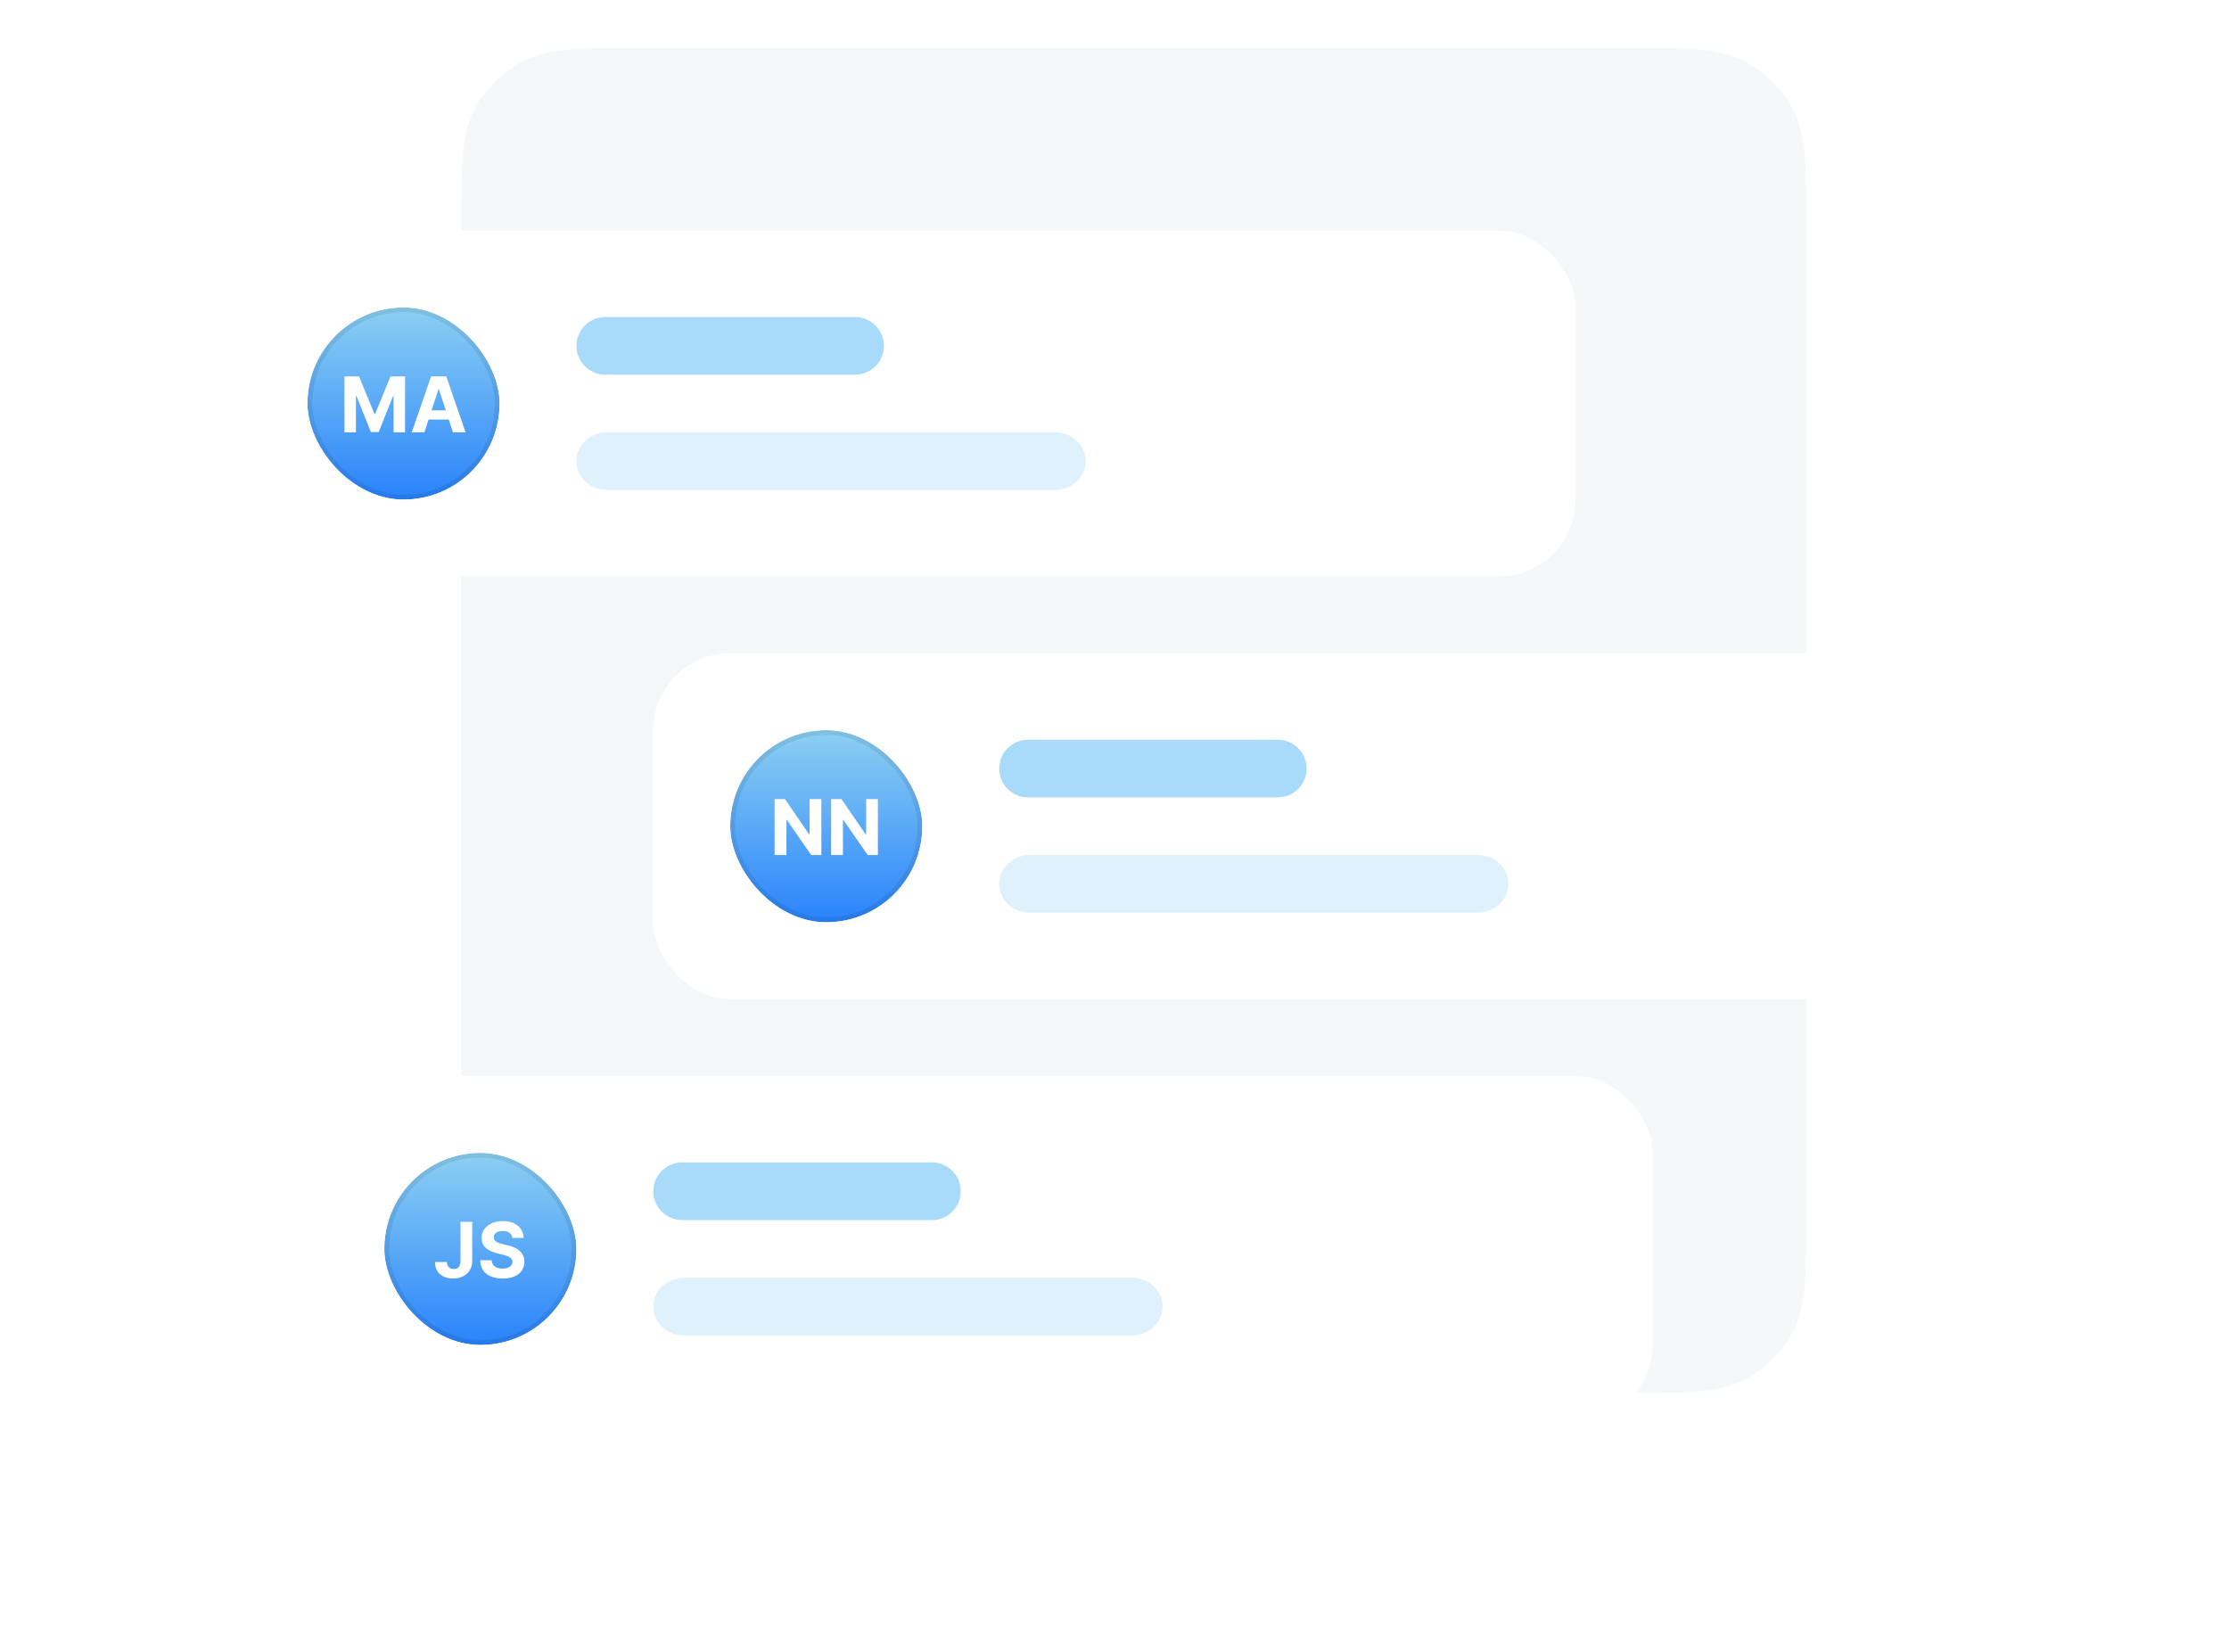 <svg width="232" height="172" viewBox="0 0 232 172" fill="none" xmlns="http://www.w3.org/2000/svg">
<path d="M48 24.2C48 17.479 48 14.119 49.308 11.552C50.458 9.294 52.294 7.458 54.552 6.308C57.119 5 60.479 5 67.2 5H168.8C175.521 5 178.881 5 181.448 6.308C183.706 7.458 185.542 9.294 186.692 11.552C188 14.119 188 17.479 188 24.2V125.8C188 132.521 188 135.881 186.692 138.448C185.542 140.706 183.706 142.542 181.448 143.692C178.881 145 175.521 145 168.8 145H67.2C60.479 145 57.119 145 54.552 143.692C52.294 142.542 50.458 140.706 49.308 138.448C48 135.881 48 132.521 48 125.8V24.2Z" fill="#CED9E0" fill-opacity="0.2"/>
<g filter="url(#filter0_d_6396_148611)">
<rect x="32" y="104" width="140" height="36" rx="8" fill="white"/>
<g clip-path="url(#clip0_6396_148611)">
<rect x="40" y="112" width="20" height="20" rx="10" fill="white"/>
<rect x="40" y="112" width="20" height="20" rx="10" fill="url(#paint0_linear_6396_148611)"/>
<rect x="40.25" y="112.25" width="19.5" height="19.5" rx="9.75" stroke="black" stroke-opacity="0.08" stroke-width="0.5"/>
<path d="M47.933 119.182H49.149V123.239C49.149 123.614 49.065 123.939 48.896 124.216C48.729 124.492 48.497 124.705 48.2 124.855C47.903 125.005 47.557 125.08 47.163 125.08C46.813 125.08 46.494 125.018 46.209 124.895C45.924 124.77 45.699 124.58 45.532 124.327C45.366 124.071 45.283 123.75 45.285 123.364H46.51C46.513 123.517 46.545 123.649 46.603 123.759C46.664 123.866 46.746 123.95 46.85 124.009C46.957 124.065 47.082 124.094 47.225 124.094C47.377 124.094 47.505 124.062 47.609 123.997C47.715 123.931 47.796 123.834 47.85 123.707C47.905 123.58 47.933 123.424 47.933 123.239V119.182ZM53.322 120.855C53.299 120.626 53.202 120.448 53.029 120.321C52.857 120.194 52.623 120.131 52.328 120.131C52.127 120.131 51.958 120.159 51.819 120.216C51.681 120.271 51.575 120.348 51.501 120.446C51.429 120.545 51.393 120.656 51.393 120.781C51.389 120.885 51.411 120.976 51.459 121.054C51.508 121.132 51.575 121.199 51.66 121.256C51.745 121.311 51.844 121.359 51.956 121.401C52.067 121.44 52.187 121.474 52.314 121.503L52.836 121.628C53.09 121.685 53.323 121.76 53.535 121.855C53.747 121.95 53.931 122.066 54.086 122.205C54.242 122.343 54.362 122.506 54.447 122.693C54.534 122.881 54.579 123.096 54.581 123.338C54.579 123.694 54.488 124.003 54.308 124.264C54.13 124.524 53.872 124.725 53.535 124.869C53.2 125.011 52.796 125.082 52.322 125.082C51.852 125.082 51.443 125.01 51.095 124.866C50.748 124.723 50.477 124.509 50.282 124.227C50.089 123.943 49.988 123.592 49.978 123.173H51.169C51.182 123.368 51.238 123.531 51.336 123.662C51.437 123.791 51.57 123.888 51.737 123.955C51.905 124.019 52.096 124.051 52.308 124.051C52.516 124.051 52.697 124.021 52.85 123.96C53.006 123.9 53.126 123.815 53.211 123.707C53.297 123.599 53.339 123.475 53.339 123.335C53.339 123.205 53.3 123.095 53.223 123.006C53.147 122.917 53.035 122.841 52.887 122.778C52.742 122.716 52.563 122.659 52.35 122.608L51.717 122.449C51.226 122.33 50.839 122.143 50.555 121.889C50.271 121.635 50.13 121.294 50.132 120.864C50.13 120.511 50.224 120.204 50.413 119.94C50.604 119.677 50.867 119.472 51.2 119.324C51.533 119.176 51.912 119.102 52.336 119.102C52.768 119.102 53.145 119.176 53.467 119.324C53.791 119.472 54.043 119.677 54.223 119.94C54.403 120.204 54.495 120.509 54.501 120.855H53.322Z" fill="white"/>
</g>
<rect x="39.5" y="111.5" width="21" height="21" rx="10.5" stroke="white"/>
<path d="M97 113H71C69.343 113 68 114.343 68 116C68 117.657 69.343 119 71 119H97C98.657 119 100 117.657 100 116C100 114.343 98.657 113 97 113Z" fill="#A8DAFA"/>
<path d="M117.82 125H71.18C69.424 125 68 126.343 68 128C68 129.657 69.424 131 71.18 131H117.82C119.576 131 121 129.657 121 128C121 126.343 119.576 125 117.82 125Z" fill="#DEF1FD"/>
</g>
<g filter="url(#filter1_d_6396_148611)">
<rect x="68" y="60" width="140" height="36" rx="8" fill="white"/>
<g clip-path="url(#clip1_6396_148611)">
<rect x="76" y="68" width="20" height="20" rx="10" fill="white"/>
<rect x="76" y="68" width="20" height="20" rx="10" fill="url(#paint1_linear_6396_148611)"/>
<rect x="76.25" y="68.25" width="19.5" height="19.5" rx="9.75" stroke="black" stroke-opacity="0.08" stroke-width="0.5"/>
<path d="M85.489 75.182V81H84.427L81.896 77.338H81.853V81H80.623V75.182H81.702L84.214 78.841H84.265V75.182H85.489ZM91.372 75.182V81H90.31L87.778 77.338H87.736V81H86.506V75.182H87.585L90.097 78.841H90.148V75.182H91.372Z" fill="white"/>
</g>
<rect x="75.5" y="67.5" width="21" height="21" rx="10.5" stroke="white"/>
<path d="M133 69H107C105.343 69 104 70.343 104 72C104 73.657 105.343 75 107 75H133C134.657 75 136 73.657 136 72C136 70.343 134.657 69 133 69Z" fill="#A8DAFA"/>
<path d="M153.82 81H107.18C105.424 81 104 82.343 104 84C104 85.657 105.424 87 107.18 87H153.82C155.576 87 157 85.657 157 84C157 82.343 155.576 81 153.82 81Z" fill="#DEF1FD"/>
</g>
<g filter="url(#filter2_d_6396_148611)">
<rect x="24" y="16" width="140" height="36" rx="8" fill="white"/>
<g clip-path="url(#clip2_6396_148611)">
<rect x="32" y="24" width="20" height="20" rx="10" fill="white"/>
<rect x="32" y="24" width="20" height="20" rx="10" fill="url(#paint2_linear_6396_148611)"/>
<rect x="32.25" y="24.25" width="19.5" height="19.5" rx="9.75" stroke="black" stroke-opacity="0.08" stroke-width="0.5"/>
<path d="M35.853 31.182H37.37L38.973 35.091H39.041L40.643 31.182H42.16V37H40.967V33.213H40.919L39.413 36.972H38.6L37.095 33.199H37.047V37H35.853V31.182ZM44.176 37H42.858L44.867 31.182H46.452L48.458 37H47.14L45.682 32.511H45.637L44.176 37ZM44.094 34.713H47.208V35.673H44.094V34.713Z" fill="white"/>
</g>
<rect x="31.5" y="23.5" width="21" height="21" rx="10.5" stroke="white"/>
<path d="M89 25H63C61.343 25 60 26.343 60 28C60 29.657 61.343 31 63 31H89C90.657 31 92 29.657 92 28C92 26.343 90.657 25 89 25Z" fill="#A8DAFA"/>
<path d="M109.82 37H63.18C61.424 37 60 38.343 60 40C60 41.657 61.424 43 63.18 43H109.82C111.576 43 113 41.657 113 40C113 38.343 111.576 37 109.82 37Z" fill="#DEF1FD"/>
</g>
<defs>
<filter id="filter0_d_6396_148611" x="8" y="88" width="188" height="84" filterUnits="userSpaceOnUse" color-interpolation-filters="sRGB">
<feFlood flood-opacity="0" result="BackgroundImageFix"/>
<feColorMatrix in="SourceAlpha" type="matrix" values="0 0 0 0 0 0 0 0 0 0 0 0 0 0 0 0 0 0 127 0" result="hardAlpha"/>
<feOffset dy="8"/>
<feGaussianBlur stdDeviation="12"/>
<feColorMatrix type="matrix" values="0 0 0 0 0 0 0 0 0 0.338 0 0 0 0 0.583 0 0 0 0.1 0"/>
<feBlend mode="normal" in2="BackgroundImageFix" result="effect1_dropShadow_6396_148611"/>
<feBlend mode="normal" in="SourceGraphic" in2="effect1_dropShadow_6396_148611" result="shape"/>
</filter>
<filter id="filter1_d_6396_148611" x="44" y="44" width="188" height="84" filterUnits="userSpaceOnUse" color-interpolation-filters="sRGB">
<feFlood flood-opacity="0" result="BackgroundImageFix"/>
<feColorMatrix in="SourceAlpha" type="matrix" values="0 0 0 0 0 0 0 0 0 0 0 0 0 0 0 0 0 0 127 0" result="hardAlpha"/>
<feOffset dy="8"/>
<feGaussianBlur stdDeviation="12"/>
<feColorMatrix type="matrix" values="0 0 0 0 0 0 0 0 0 0.338 0 0 0 0 0.583 0 0 0 0.1 0"/>
<feBlend mode="normal" in2="BackgroundImageFix" result="effect1_dropShadow_6396_148611"/>
<feBlend mode="normal" in="SourceGraphic" in2="effect1_dropShadow_6396_148611" result="shape"/>
</filter>
<filter id="filter2_d_6396_148611" x="0" y="0" width="188" height="84" filterUnits="userSpaceOnUse" color-interpolation-filters="sRGB">
<feFlood flood-opacity="0" result="BackgroundImageFix"/>
<feColorMatrix in="SourceAlpha" type="matrix" values="0 0 0 0 0 0 0 0 0 0 0 0 0 0 0 0 0 0 127 0" result="hardAlpha"/>
<feOffset dy="8"/>
<feGaussianBlur stdDeviation="12"/>
<feColorMatrix type="matrix" values="0 0 0 0 0 0 0 0 0 0.338 0 0 0 0 0.583 0 0 0 0.1 0"/>
<feBlend mode="normal" in2="BackgroundImageFix" result="effect1_dropShadow_6396_148611"/>
<feBlend mode="normal" in="SourceGraphic" in2="effect1_dropShadow_6396_148611" result="shape"/>
</filter>
<linearGradient id="paint0_linear_6396_148611" x1="50" y1="112" x2="50" y2="132" gradientUnits="userSpaceOnUse">
<stop stop-color="#8CD0F2"/>
<stop offset="1" stop-color="#2983FB"/>
</linearGradient>
<linearGradient id="paint1_linear_6396_148611" x1="86" y1="68" x2="86" y2="88" gradientUnits="userSpaceOnUse">
<stop stop-color="#8CD0F2"/>
<stop offset="1" stop-color="#2983FB"/>
</linearGradient>
<linearGradient id="paint2_linear_6396_148611" x1="42" y1="24" x2="42" y2="44" gradientUnits="userSpaceOnUse">
<stop stop-color="#8CD0F2"/>
<stop offset="1" stop-color="#2983FB"/>
</linearGradient>
<clipPath id="clip0_6396_148611">
<rect x="40" y="112" width="20" height="20" rx="10" fill="white"/>
</clipPath>
<clipPath id="clip1_6396_148611">
<rect x="76" y="68" width="20" height="20" rx="10" fill="white"/>
</clipPath>
<clipPath id="clip2_6396_148611">
<rect x="32" y="24" width="20" height="20" rx="10" fill="white"/>
</clipPath>
</defs>
</svg>
